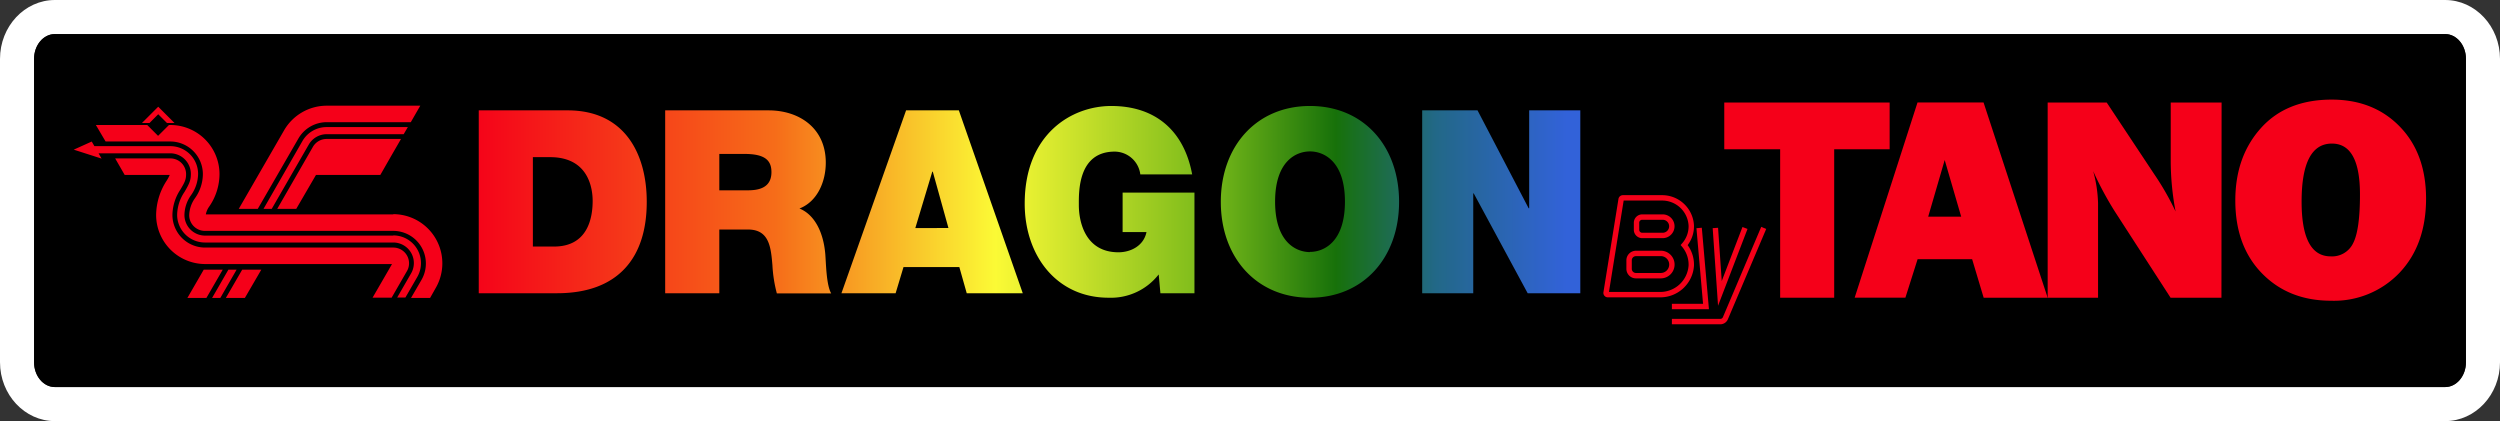 <?xml version="1.0" encoding="UTF-8" standalone="no"?>
<svg
   viewBox="0 0 514 86.58"
   version="1.1"
   id="svg44"
   sodipodi:docname="dragon.svg"
   width="514"
   height="86.58"
   inkscape:version="1.1 (c68e22c387, 2021-05-23)"
   xmlns:inkscape="http://www.inkscape.org/namespaces/inkscape"
   xmlns:sodipodi="http://sodipodi.sourceforge.net/DTD/sodipodi-0.dtd"
   xmlns="http://www.w3.org/2000/svg"
   xmlns:svg="http://www.w3.org/2000/svg">
  <rect x="0" y="0" width="514" height="86.58" fill="#333333" stroke="none"/>
  <sodipodi:namedview
     id="namedview46"
     pagecolor="#ffffff"
     bordercolor="#666666"
     borderopacity="1.0"
     inkscape:pageshadow="2"
     inkscape:pageopacity="0.0"
     inkscape:pagecheckerboard="0"
     showgrid="false"
     fit-margin-top="0"
     fit-margin-left="0"
     fit-margin-right="0"
     fit-margin-bottom="0"
     inkscape:zoom="1.113"
     inkscape:cx="257.4124"
     inkscape:cy="43.126685"
     inkscape:window-width="1920"
     inkscape:window-height="1138"
     inkscape:window-x="-8"
     inkscape:window-y="-8"
     inkscape:window-maximized="1"
     inkscape:current-layer="svg44" />
  <defs
     id="defs17">
    <linearGradient
       id="Degradado_sin_nombre"
       x1="1070.57"
       y1="1409.15"
       x2="1407.61"
       y2="1409.15"
       gradientTransform="matrix(0.67,0,0,0.67,-620.95,-905.4)"
       gradientUnits="userSpaceOnUse">
      <stop
         offset="0"
         stop-color="#f50019"
         id="stop2" />
      <stop
         offset="0.28"
         stop-color="#f66d19"
         id="stop4" />
      <stop
         offset="0.48"
         stop-color="#fbfa35"
         id="stop6" />
      <stop
         offset="0.68"
         stop-color="#74b719"
         id="stop8" />
      <stop
         offset="0.79"
         stop-color="#17710a"
         id="stop10" />
      <stop
         offset="0.88"
         stop-color="#226887"
         id="stop12" />
      <stop
         offset="1"
         stop-color="#3262d9"
         id="stop14" />
    </linearGradient>
  </defs>
  <path
     d="m 502.71,7 c 2.37,0 4.29,2.29 4.29,5.11 v 62.36 c 0,2.82 -1.92,5.11 -4.29,5.11 H 11.29 C 8.92,79.58 7,77.29 7,74.47 V 12.11 C 7,9.29 8.92,7 11.29,7 h 491.42 m 0,-7 H 11.29 C 5.07,0 0,5.43 0,12.11 v 62.36 c 0,6.68 5.07,12.11 11.29,12.11 h 491.42 c 6.22,0 11.29,-5.43 11.29,-12.11 V 12.11 C 514,5.43 508.93,0 502.71,0 Z"
     fill="#ffffff"
     id="path19" />
  <path
     id="background"
     d="m 507,74.47 c 0,2.82 -1.92,5.11 -4.29,5.11 H 11.29 C 8.92,79.58 7,77.29 7,74.47 V 12.11 C 7,9.29 8.92,7 11.29,7 h 491.42 c 2.37,0 4.29,2.29 4.29,5.11 z" />
  <path
     id="logo"
     d="M 53,42.94 H 49.09 L 58.4,26.81 a 10.14,10.14 0 0 1 8.76,-5.08 h 19.25 l -1.95,3.39 H 67.16 A 6.73,6.73 0 0 0 61.34,28.5 Z M 63.48,29.73 a 4.26,4.26 0 0 1 3.68,-2.14 H 83 l 0.85,-1.46 H 67.13 A 5.73,5.73 0 0 0 62.18,29 l -8,13.94 h 1.69 z m 1.49,6.23 H 78.2 l 2.29,-4 0.7,-1.21 1.26,-2.18 H 67.13 a 3.24,3.24 0 0 0 -2.8,1.63 L 57,42.94 h 3.91 z m -30.07,0 v 0 a 8.42,8.42 0 0 1 -0.67,1.24 13.16,13.16 0 0 0 -2.13,7 10.11,10.11 0 0 0 10.05,10.09 H 80.6 l -4,6.91 h 3.92 l 3.13,-5.43 A 3.14,3.14 0 0 0 84.1,54.13 3.23,3.23 0 0 0 80.87,50.9 H 42.16 a 6.72,6.72 0 0 1 -6.71,-6.71 9.72,9.72 0 0 1 1.65,-5.23 c 0.93,-1.55 1.16,-2.08 1.16,-3.18 A 3.23,3.23 0 0 0 35,32.57 H 23.68 l 1.95,3.39 z m 46,12.48 H 42.15 a 4.24,4.24 0 0 1 -4.23,-4.24 7.2,7.2 0 0 1 1.31,-4 7.74,7.74 0 0 0 1.5,-4.45 5.71,5.71 0 0 0 -5.7,-5.7 H 19.41 l -0.55,-0.95 -3.7,1.67 5.73,1.84 -0.63,-1.09 H 35 a 4.24,4.24 0 0 1 4.24,4.23 c 0,1.32 -0.3,2 -1.3,3.7 a 8.67,8.67 0 0 0 -1.52,4.71 5.71,5.71 0 0 0 5.7,5.7 h 38.73 a 4.23,4.23 0 0 1 3.64,6.4 l -2.83,4.91 h 1.69 L 85.76,57 a 5.7,5.7 0 0 0 -4.91,-8.6 z m -35.1,7 h -3.91 l -3.36,5.81 h 3.91 z m -0.5,5.81 3.35,-5.81 h -1.69 l -3.35,5.81 z m 8.43,-5.81 H 49.8 l -3.36,5.81 h 3.91 z M 80.9,44.08 H 42.32 A 3.94,3.94 0 0 1 43,42.49 11.84,11.84 0 0 0 45.13,35.79 10.11,10.11 0 0 0 35,25.7 H 34.74 L 32.5,27.93 30.27,25.7 H 19.71 l 2,3.39 H 35 a 6.72,6.72 0 0 1 6.71,6.7 8.62,8.62 0 0 1 -1.65,5 6.31,6.31 0 0 0 -1.16,3.45 3.23,3.23 0 0 0 3.22,3.23 h 38.73 a 6.71,6.71 0 0 1 5.78,10.12 l -2.12,3.66 h 3.92 l 1.13,-2 A 10.11,10.11 0 0 0 80.85,44.03 Z M 35.88,25.29 32.53,21.94 29.18,25.29 h 1.56 l 1.79,-1.8 1.8,1.8 z"
     fill="#f50019" />
  <path
     id="dragon"
     d="m 98.43,22.69 h 18.26 c 12,0 16.28,9.27 16.28,18.76 0.03,11.54 -5.87,18.84 -18.46,18.84 H 98.43 Z m 11.13,28 h 4.35 c 6.92,0 7.94,-5.85 7.94,-9.38 0,-2.37 -0.71,-9 -8.75,-9 h -3.54 v 18.36 z m 27.2,-28 H 158 c 6.32,0 11.78,3.63 11.78,10.75 0,3.9 -1.72,8 -5.41,9.43 3,1.21 4.91,4.69 5.31,9.38 0.15,1.85 0.2,6.33 1.21,8.07 h -11.17 a 27.91,27.91 0 0 1 -0.91,-5.8 c -0.31,-3.59 -0.61,-7.33 -5,-7.33 h -5.92 v 13.1 h -11.13 z m 11.13,16.44 h 5.81 c 2.07,0 4.91,-0.37 4.91,-3.74 0,-2.37 -1.27,-3.74 -5.52,-3.74 h -5.2 z m 38.38,-16.44 h 10.87 l 13.14,37.6 h -11.52 l -1.52,-5.38 h -11.48 l -1.62,5.38 H 173 L 186.3,22.66 Z M 195,46.88 191.78,35.29 h -0.1 l -3.49,11.6 z m 43.19,9.59 a 12.44,12.44 0 0 1 -10.27,4.74 c -10.67,0 -17.24,-8.64 -17.24,-19.34 0,-14.33 9.66,-20.08 17.8,-20.08 9.2,0 15,5.22 16.63,14.07 h -10.66 a 5.35,5.35 0 0 0 -5.25,-4.69 c -7.64,0 -7.39,8.38 -7.39,11 0,3.53 1.37,9.7 8.14,9.7 2.58,0 5.21,-1.37 5.77,-4.16 h -4.91 V 39.6 h 14.77 v 20.69 h -7 l -0.35,-3.85 z m 31.15,-34.68 c 11,0 18.31,8.22 18.31,19.71 0,11.49 -7.33,19.71 -18.31,19.71 -10.98,0 -18.34,-8.22 -18.34,-19.71 0,-11.49 7.37,-19.71 18.34,-19.71 z m 0,30 c 2.83,0 7.18,-2 7.18,-10.33 0,-8.33 -4.35,-10.33 -7.18,-10.33 -2.83,0 -7.18,1.95 -7.18,10.33 0,8.38 4.35,10.37 7.18,10.37 z m 23.06,-29.1 h 11.38 l 10.51,20.13 h 0.11 V 22.69 h 10.51 v 37.6 H 314.09 L 303,39.76 h -0.1 v 20.53 h -10.5 z"
     fill="url(#Degradado_sin_nombre)"
     style="fill:url(#Degradado_sin_nombre)" />
  <path
     d="M 377.11,30.69 V 61.21 H 366 V 30.69 h -11.49 v -9.61 h 34 v 9.61 z"
     fill="#f50019"
     id="path24" />
  <path
     d="m 407.84,61.21 -2.37,-7.92 h -11.21 l -2.51,7.91 h -10.43 l 12.92,-40.13 h 13.58 L 421,61.21 Z m -11.4,-16.67 h 6.78 L 399.83,32.9 Z"
     fill="#f50019"
     id="path26" />
  <path
     d="M 456.73,61.21 H 446.27 L 434.81,43.48 a 68,68 0 0 1 -4.45,-8.29 27.07,27.07 0 0 1 1,6.59 V 61.21 H 421 V 21.08 h 12.14 l 9.75,14.7 a 56.32,56.32 0 0 1 4.41,7.7 56.41,56.41 0 0 1 -1,-10.52 V 21.08 h 10.46 z"
     fill="#f50019"
     id="path28" />
  <path
     d="m 479.26,61.83 q -8.7,0 -14.19,-5.62 -5.49,-5.62 -5.49,-15 0,-9 5.25,-14.86 5.25,-5.86 14.55,-5.87 8.61,0 14,5.53 5.39,5.53 5.42,14.76 0,9.56 -5.47,15.32 a 18.59,18.59 0 0 1 -14.07,5.74 z m -0.06,-9.12 a 4.8,4.8 0 0 0 4.61,-2.72 q 1.4,-2.72 1.4,-10 0,-10.47 -5.77,-10.47 -6.23,0 -6.23,11.94 0,11.26 5.99,11.25 z"
     fill="#f50019"
     id="path30" />
  <path
     d="m 343.74,66.12 h 10 a 1.14,1.14 0 0 0 1,-0.69 l 7.88,-18.57"
     fill="none"
     stroke="#f50019"
     stroke-miterlimit="10"
     stroke-width="1.11"
     id="path32" />
  <polyline
     points="601.77 60.58 596.61 74.03 595.68 60.58"
     fill="none"
     stroke="#f50019"
     stroke-miterlimit="10"
     stroke-width="1.11"
     id="polyline34"
     transform="translate(-243,-13.71)" />
  <polyline
     points="586.74 76.72 593.75 76.72 592.34 60.58"
     fill="none"
     stroke="#f50019"
     stroke-miterlimit="10"
     stroke-width="1.11"
     id="polyline36"
     transform="translate(-243,-13.71)" />
  <path
     d="m 337.64,44.63 h 4.2 a 1.89,1.89 0 0 1 1.89,1.89 v 0 a 1.89,1.89 0 0 1 -1.89,1.89 h -4.2 a 1.17,1.17 0 0 1 -1.17,-1.12 V 45.8 a 1.17,1.17 0 0 1 1.17,-1.17 z"
     fill="none"
     stroke="#f50019"
     stroke-miterlimit="10"
     stroke-width="1.11"
     id="path38" />
  <path
     d="m 336.36,52.1 h 5.09 a 2.29,2.29 0 0 1 2.29,2.29 v 0 a 2.29,2.29 0 0 1 -2.29,2.29 h -5.09 a 1.41,1.41 0 0 1 -1.42,-1.39 v -1.77 a 1.41,1.41 0 0 1 1.41,-1.41 z"
     fill="none"
     stroke="#f50019"
     stroke-miterlimit="10"
     stroke-width="1.11"
     id="path40" />
  <path
     d="M 330.21,60.2 333.3,41 a 0.37,0.37 0 0 1 0.36,-0.32 h 8 a 6,6 0 0 1 6.07,5.76 5.87,5.87 0 0 1 -1.46,3.95 6.26,6.26 0 0 1 1.46,4.19 6.4,6.4 0 0 1 -6.48,6 h -10.68 a 0.36,0.36 0 0 1 -0.36,-0.38 z"
     fill="none"
     stroke="#f50019"
     stroke-miterlimit="10"
     stroke-width="1.11"
     id="path42" />
</svg>
